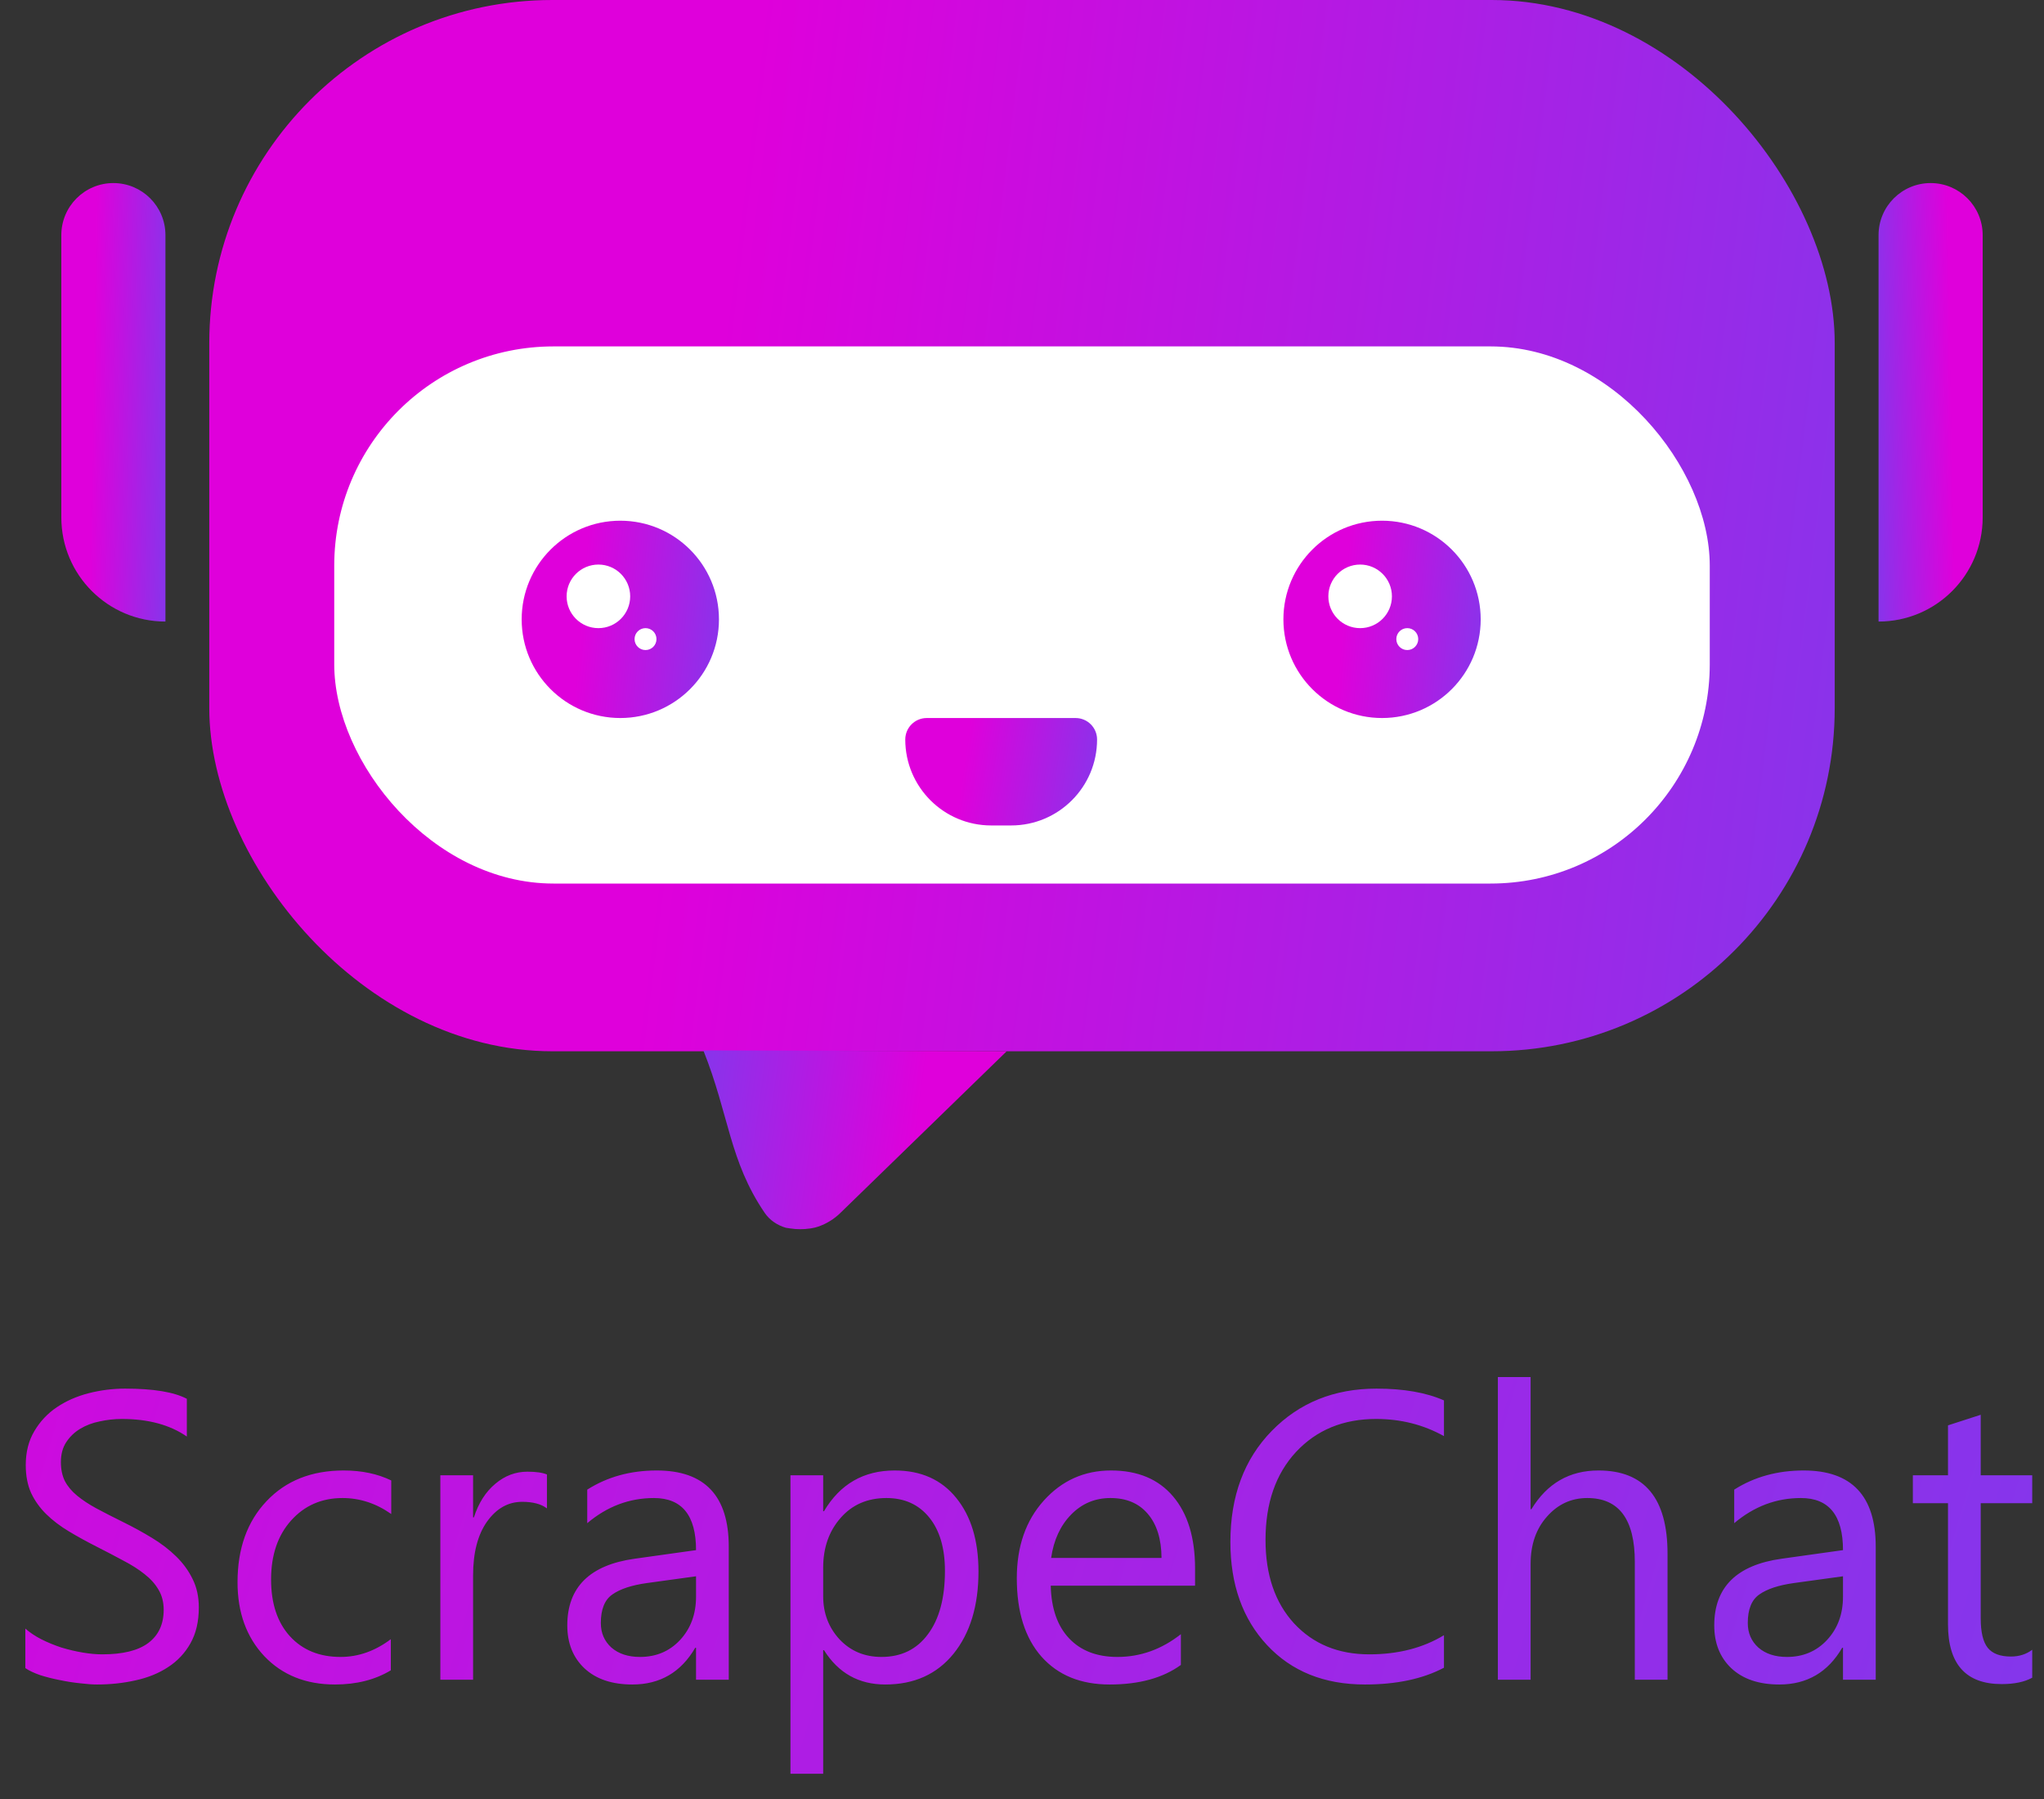 <svg width="100" height="88" viewBox="0 0 100 88" fill="none" xmlns="http://www.w3.org/2000/svg">
<rect x="0" y="0" width="100" height="88" fill="#333333" stroke="none"/>
<rect x="10.239" width="79.522" height="51.424" rx="16.784" fill="url(#paint0_linear_1_133)"/>
<path d="M38.446 60.057C38.028 59.935 37.655 59.686 37.41 59.326C35.678 56.78 35.676 54.552 34.411 51.383L49.251 51.424L41.109 59.337C40.803 59.635 40.436 59.861 40.032 60C39.922 60.038 39.809 60.065 39.694 60.083L39.618 60.094C39.303 60.14 38.983 60.139 38.668 60.091L38.446 60.057Z" fill="url(#paint1_linear_1_133)"/>
<rect x="16.352" y="16.945" width="67.296" height="26.275" rx="10.725" fill="white"/>
<circle cx="30.348" cy="30.297" r="4.826" fill="url(#paint2_linear_1_133)"/>
<circle cx="29.276" cy="29.171" r="1.555" fill="white"/>
<circle cx="31.581" cy="31.262" r="0.536" fill="white"/>
<circle cx="67.615" cy="30.297" r="4.826" fill="url(#paint3_linear_1_133)"/>
<circle cx="66.543" cy="29.171" r="1.555" fill="white"/>
<circle cx="68.849" cy="31.262" r="0.536" fill="white"/>
<path d="M44.289 36.174C44.289 35.593 44.76 35.123 45.34 35.123H52.622C53.202 35.123 53.673 35.593 53.673 36.174C53.673 38.495 51.791 40.378 49.469 40.378H48.493C46.171 40.378 44.289 38.495 44.289 36.174Z" fill="url(#paint4_linear_1_133)"/>
<path d="M3 11.502C3 10.095 4.14 8.955 5.547 8.955C6.954 8.955 8.094 10.095 8.094 11.502V30.404C5.281 30.404 3 28.123 3 25.31V11.502Z" fill="url(#paint5_linear_1_133)"/>
<path d="M97 11.502C97 10.095 95.86 8.955 94.453 8.955C93.046 8.955 91.906 10.095 91.906 11.502V30.404C94.719 30.404 97 28.123 97 25.31V11.502Z" fill="url(#paint6_linear_1_133)"/>
<path d="M1.24 81.598V79.664C1.462 79.86 1.725 80.035 2.031 80.192C2.344 80.348 2.669 80.481 3.008 80.592C3.353 80.696 3.698 80.778 4.043 80.836C4.388 80.895 4.707 80.924 5 80.924C6.009 80.924 6.761 80.739 7.256 80.367C7.757 79.99 8.008 79.45 8.008 78.746C8.008 78.369 7.923 78.04 7.754 77.76C7.591 77.48 7.363 77.226 7.07 76.998C6.777 76.764 6.429 76.543 6.025 76.334C5.628 76.119 5.199 75.895 4.736 75.66C4.248 75.413 3.792 75.162 3.369 74.908C2.946 74.654 2.578 74.375 2.266 74.069C1.953 73.763 1.706 73.418 1.523 73.033C1.348 72.643 1.26 72.187 1.26 71.666C1.26 71.028 1.4 70.475 1.68 70.006C1.96 69.531 2.327 69.14 2.783 68.834C3.239 68.528 3.757 68.3 4.336 68.151C4.922 68.001 5.518 67.926 6.123 67.926C7.503 67.926 8.509 68.092 9.141 68.424V70.27C8.314 69.697 7.253 69.41 5.957 69.41C5.599 69.41 5.241 69.45 4.883 69.528C4.525 69.599 4.206 69.72 3.926 69.889C3.646 70.058 3.418 70.276 3.242 70.543C3.066 70.81 2.979 71.136 2.979 71.52C2.979 71.878 3.044 72.187 3.174 72.448C3.311 72.708 3.509 72.946 3.77 73.16C4.03 73.375 4.346 73.584 4.717 73.785C5.094 73.987 5.527 74.209 6.016 74.45C6.517 74.697 6.992 74.957 7.441 75.231C7.891 75.504 8.285 75.807 8.623 76.139C8.962 76.471 9.229 76.839 9.424 77.242C9.626 77.646 9.727 78.108 9.727 78.629C9.727 79.319 9.59 79.905 9.316 80.387C9.049 80.862 8.685 81.25 8.223 81.549C7.767 81.849 7.24 82.063 6.641 82.194C6.042 82.33 5.41 82.399 4.746 82.399C4.525 82.399 4.251 82.379 3.926 82.34C3.6 82.308 3.268 82.255 2.93 82.184C2.591 82.119 2.269 82.037 1.963 81.94C1.663 81.835 1.423 81.722 1.24 81.598ZM19.121 81.705C18.353 82.168 17.441 82.399 16.387 82.399C14.961 82.399 13.809 81.936 12.93 81.012C12.057 80.081 11.621 78.876 11.621 77.399C11.621 75.751 12.093 74.43 13.037 73.434C13.981 72.431 15.241 71.93 16.816 71.93C17.695 71.93 18.47 72.093 19.141 72.418V74.059C18.398 73.538 17.604 73.278 16.758 73.278C15.736 73.278 14.896 73.645 14.238 74.381C13.587 75.11 13.262 76.071 13.262 77.262C13.262 78.434 13.568 79.358 14.18 80.035C14.798 80.713 15.625 81.051 16.66 81.051C17.533 81.051 18.353 80.761 19.121 80.182V81.705ZM26.758 73.785C26.478 73.571 26.074 73.463 25.547 73.463C24.863 73.463 24.29 73.785 23.828 74.43C23.372 75.075 23.145 75.953 23.145 77.067V82.164H21.543V72.164H23.145V74.225H23.184C23.412 73.522 23.76 72.975 24.229 72.584C24.697 72.187 25.221 71.989 25.801 71.989C26.217 71.989 26.537 72.034 26.758 72.125V73.785ZM35.654 82.164H34.053V80.602H34.014C33.317 81.8 32.292 82.399 30.938 82.399C29.941 82.399 29.16 82.135 28.594 81.608C28.034 81.08 27.754 80.38 27.754 79.508C27.754 77.64 28.854 76.552 31.055 76.246L34.053 75.826C34.053 74.127 33.366 73.278 31.992 73.278C30.788 73.278 29.701 73.688 28.73 74.508V72.867C29.713 72.242 30.846 71.93 32.129 71.93C34.479 71.93 35.654 73.173 35.654 75.66V82.164ZM34.053 77.106L31.641 77.438C30.898 77.542 30.338 77.728 29.961 77.994C29.583 78.255 29.395 78.72 29.395 79.391C29.395 79.879 29.567 80.279 29.912 80.592C30.264 80.898 30.729 81.051 31.309 81.051C32.103 81.051 32.757 80.774 33.272 80.221C33.792 79.661 34.053 78.955 34.053 78.102V77.106ZM40.312 80.719H40.273V86.764H38.672V72.164H40.273V73.922H40.312C41.1 72.594 42.253 71.93 43.77 71.93C45.059 71.93 46.065 72.379 46.787 73.278C47.51 74.169 47.871 75.367 47.871 76.871C47.871 78.544 47.464 79.886 46.65 80.895C45.837 81.897 44.723 82.399 43.31 82.399C42.015 82.399 41.016 81.839 40.312 80.719ZM40.273 76.686V78.082C40.273 78.909 40.54 79.612 41.074 80.192C41.615 80.765 42.298 81.051 43.125 81.051C44.095 81.051 44.853 80.68 45.4 79.938C45.954 79.196 46.23 78.164 46.23 76.842C46.23 75.729 45.973 74.856 45.459 74.225C44.945 73.593 44.248 73.278 43.369 73.278C42.438 73.278 41.69 73.603 41.123 74.254C40.557 74.899 40.273 75.709 40.273 76.686ZM58.467 77.565H51.406C51.432 78.678 51.732 79.537 52.305 80.143C52.878 80.748 53.665 81.051 54.668 81.051C55.794 81.051 56.829 80.68 57.773 79.938V81.442C56.895 82.08 55.732 82.399 54.287 82.399C52.874 82.399 51.764 81.946 50.957 81.041C50.15 80.13 49.746 78.85 49.746 77.203C49.746 75.647 50.185 74.381 51.065 73.404C51.95 72.421 53.047 71.93 54.355 71.93C55.664 71.93 56.676 72.353 57.393 73.2C58.109 74.046 58.467 75.221 58.467 76.725V77.565ZM56.826 76.207C56.82 75.283 56.595 74.563 56.152 74.049C55.716 73.535 55.107 73.278 54.326 73.278C53.571 73.278 52.93 73.548 52.402 74.088C51.875 74.629 51.55 75.335 51.426 76.207H56.826ZM70.644 81.578C69.609 82.125 68.32 82.399 66.777 82.399C64.785 82.399 63.19 81.757 61.992 80.475C60.794 79.192 60.195 77.509 60.195 75.426C60.195 73.186 60.869 71.376 62.217 69.996C63.565 68.616 65.273 67.926 67.344 67.926C68.672 67.926 69.772 68.118 70.644 68.502V70.25C69.642 69.69 68.535 69.41 67.324 69.41C65.716 69.41 64.411 69.948 63.408 71.022C62.412 72.096 61.914 73.531 61.914 75.328C61.914 77.034 62.38 78.395 63.31 79.41C64.248 80.419 65.475 80.924 66.992 80.924C68.398 80.924 69.616 80.612 70.644 79.987V81.578ZM81.582 82.164H79.981V76.403C79.981 74.319 79.206 73.278 77.656 73.278C76.875 73.278 76.217 73.58 75.684 74.186C75.15 74.785 74.883 75.556 74.883 76.5V82.164H73.281V67.36H74.883V73.825H74.922C75.69 72.561 76.784 71.93 78.203 71.93C80.456 71.93 81.582 73.287 81.582 76.002V82.164ZM91.768 82.164H90.166V80.602H90.127C89.43 81.8 88.405 82.399 87.051 82.399C86.055 82.399 85.273 82.135 84.707 81.608C84.147 81.08 83.867 80.38 83.867 79.508C83.867 77.64 84.967 76.552 87.168 76.246L90.166 75.826C90.166 74.127 89.479 73.278 88.106 73.278C86.901 73.278 85.814 73.688 84.844 74.508V72.867C85.827 72.242 86.96 71.93 88.242 71.93C90.592 71.93 91.768 73.173 91.768 75.66V82.164ZM90.166 77.106L87.754 77.438C87.012 77.542 86.452 77.728 86.074 77.994C85.697 78.255 85.508 78.72 85.508 79.391C85.508 79.879 85.68 80.279 86.025 80.592C86.377 80.898 86.842 81.051 87.422 81.051C88.216 81.051 88.87 80.774 89.385 80.221C89.906 79.661 90.166 78.955 90.166 78.102V77.106ZM99.424 82.067C99.046 82.275 98.548 82.379 97.93 82.379C96.178 82.379 95.303 81.403 95.303 79.45V73.531H93.584V72.164H95.303V69.723L96.904 69.205V72.164H99.424V73.531H96.904V79.166C96.904 79.837 97.018 80.315 97.246 80.602C97.474 80.888 97.852 81.031 98.379 81.031C98.783 81.031 99.131 80.921 99.424 80.7V82.067Z" fill="url(#paint7_linear_1_133)"/>
<defs>
<linearGradient id="paint0_linear_1_133" x1="-2.491" y1="-35.997" x2="106.623" y2="-22.55" gradientUnits="userSpaceOnUse">
<stop offset="0.399" stop-color="#DF00DB"/>
<stop offset="1" stop-color="#7C3BED"/>
</linearGradient>
<linearGradient id="paint1_linear_1_133" x1="51.627" y1="66.311" x2="31.323" y2="63.576" gradientUnits="userSpaceOnUse">
<stop offset="0.399" stop-color="#DF00DB"/>
<stop offset="1" stop-color="#7C3BED"/>
</linearGradient>
<linearGradient id="paint2_linear_1_133" x1="23.976" y1="18.714" x2="37.336" y2="19.779" gradientUnits="userSpaceOnUse">
<stop offset="0.399" stop-color="#DF00DB"/>
<stop offset="1" stop-color="#7C3BED"/>
</linearGradient>
<linearGradient id="paint3_linear_1_133" x1="61.244" y1="18.714" x2="74.604" y2="19.779" gradientUnits="userSpaceOnUse">
<stop offset="0.399" stop-color="#DF00DB"/>
<stop offset="1" stop-color="#7C3BED"/>
</linearGradient>
<linearGradient id="paint4_linear_1_133" x1="42.787" y1="31.444" x2="55.599" y2="33.267" gradientUnits="userSpaceOnUse">
<stop offset="0.399" stop-color="#DF00DB"/>
<stop offset="1" stop-color="#7C3BED"/>
</linearGradient>
<linearGradient id="paint5_linear_1_133" x1="2.185" y1="-6.059" x2="9.278" y2="-5.925" gradientUnits="userSpaceOnUse">
<stop offset="0.399" stop-color="#DF00DB"/>
<stop offset="1" stop-color="#7C3BED"/>
</linearGradient>
<linearGradient id="paint6_linear_1_133" x1="97.816" y1="-6.059" x2="90.722" y2="-5.925" gradientUnits="userSpaceOnUse">
<stop offset="0.399" stop-color="#DF00DB"/>
<stop offset="1" stop-color="#7C3BED"/>
</linearGradient>
<linearGradient id="paint7_linear_1_133" x1="-16.008" y1="41.264" x2="112.125" y2="79.083" gradientUnits="userSpaceOnUse">
<stop stop-color="#DF00DB"/>
<stop offset="1" stop-color="#7C3BED"/>
</linearGradient>
</defs>
</svg>
